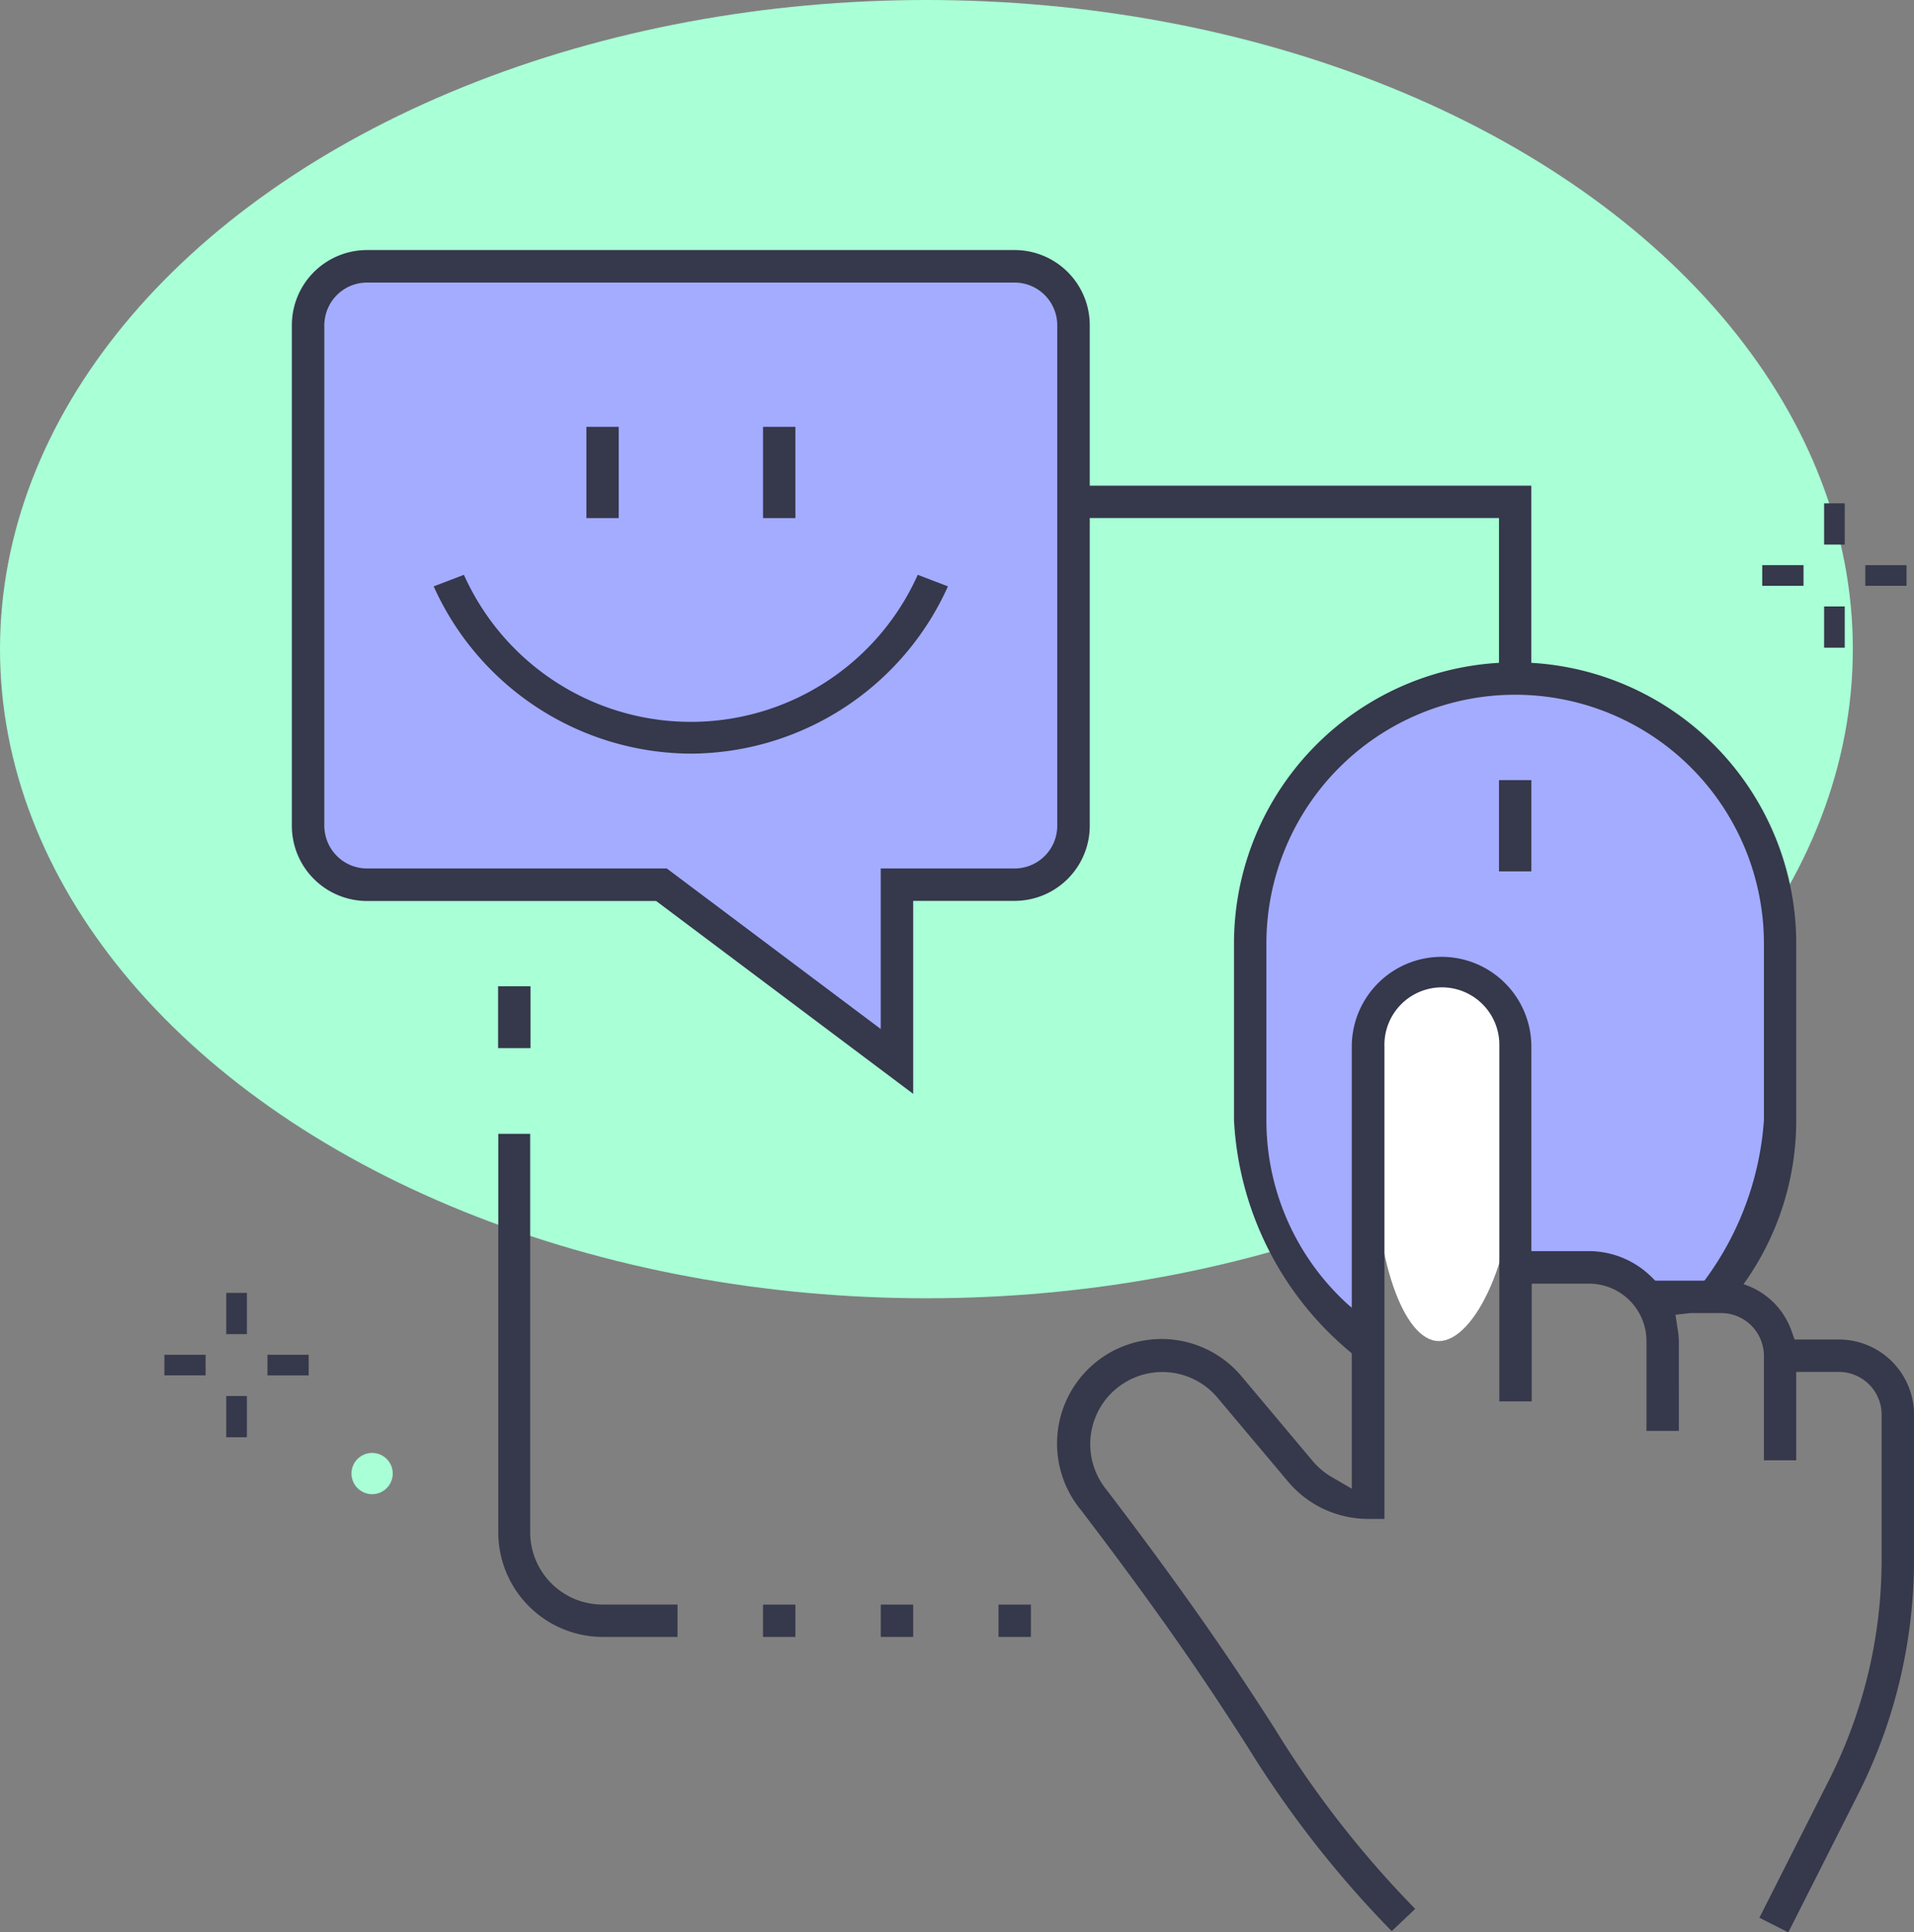 <svg id="Layer_1" data-name="Layer 1" xmlns="http://www.w3.org/2000/svg" viewBox="0 0 33.104 33.411"><rect x="0" y="0" width="33.104" height="33.411" fill="#808080" stroke="none"/><title>icon-personalized-service</title><ellipse cx="16.023" cy="11.225" rx="16.023" ry="11.225" style="fill:#a9ffd6"/><path d="M32.476,17.656a4.831,4.831,0,0,0-4.482-4.5,4.831,4.831,0,0,0-4.454,4.53l-.105,3.03c1.157,3.863,1.327,2.662,1.976,3.4l-.016-4.63c0-.983.291-1.45,1.274-1.45s1.325.391,1.325,1.374l-.007,3.765,1.345-.019a1.707,1.707,0,0,1,1.147.65l1.273-.344a4.249,4.249,0,0,0,.724-2.667Zm-4.31-1.377-.382-.095V14.9l.42.01Z" transform="translate(-1.782 -1.294)" style="fill:#a3acff"/><polygon points="5.607 4.845 18.568 4.845 18.414 14.937 15.513 15.298 15.513 18.187 11.188 15.298 5.61 15.069 5.607 4.845" style="fill:#a3acff"/><path d="M27.994,21.258c0,1.782-.709,3.226-1.325,3.226s-1.115-1.444-1.115-3.226,0-3.134,1.115-3.227C27.951,17.925,27.994,19.476,27.994,21.258Z" transform="translate(-1.782 -1.294)" style="fill:#fff"/><rect x="10.142" y="7.381" width="0.559" height="1.578" style="fill:#36384b"/><rect x="13.197" y="7.381" width="0.56" height="1.578" style="fill:#36384b"/><path d="M13.731,14.326a4.9,4.9,0,0,0,4.446-2.892l-.522-.2a4.3,4.3,0,0,1-7.849,0l-.523.2A4.9,4.9,0,0,0,13.731,14.326Z" transform="translate(-1.782 -1.294)" style="fill:#36384b"/><rect x="25.926" y="13.49" width="0.56" height="1.578" style="fill:#36384b"/><polygon points="26.485 11.504 26.485 8.399 18.798 8.399 18.798 8.958 25.926 8.958 25.926 11.504 26.485 11.504" style="fill:#36384b"/><rect x="8.615" y="17.055" width="0.56" height="1.069" style="fill:#36384b"/><path d="M12.2,29.6h1.3v-.56H12.2a1.25,1.25,0,0,1-1.248-1.248V20.9H10.4v6.9A1.81,1.81,0,0,0,12.2,29.6Z" transform="translate(-1.782 -1.294)" style="fill:#36384b"/><rect x="13.197" y="27.747" width="0.56" height="0.559" style="fill:#36384b"/><rect x="15.234" y="27.747" width="0.56" height="0.559" style="fill:#36384b"/><rect x="17.27" y="27.747" width="0.56" height="0.559" style="fill:#36384b"/><path d="M32.849,17.61a4.862,4.862,0,0,0-9.724,0v3.055a5.589,5.589,0,0,0,2.212,4.168l.074-.722a4.3,4.3,0,0,1-1.726-3.446V17.61a4.3,4.3,0,0,1,8.605,0v3.055a5.258,5.258,0,0,1-1.161,2.945l.631.123a4.855,4.855,0,0,0,1.089-3.068Z" transform="translate(-1.782 -1.294)" style="fill:#36384b"/><path d="M34.886,28.274V25.757a1.3,1.3,0,0,0-1.3-1.3h-.765l-.055-.153a1.3,1.3,0,0,0-1.217-.865H30.41l-.067-.066a1.543,1.543,0,0,0-1.083-.444h-.992V19.393a1.553,1.553,0,0,0-3.106,0v7.644l-.344-.2a1.266,1.266,0,0,1-.342-.29L23.261,25.1a1.807,1.807,0,0,0-2.779,2.311c1.588,2.084,2.3,3.189,2.871,4.077a18.278,18.278,0,0,0,2.5,3.2l.406-.385a17.607,17.607,0,0,1-2.431-3.12c-.549-.852-1.3-2.018-2.906-4.125a1.247,1.247,0,0,1,1.913-1.6l1.213,1.442a1.809,1.809,0,0,0,1.4.659h.279V19.393a.994.994,0,1,1,1.987,0v6.134h.56V23.491h.992a.994.994,0,0,1,.993.993v1.553h.56V24.484a1.371,1.371,0,0,0-.019-.193l-.039-.262L31.017,24h.534a.74.74,0,0,1,.739.739v1.807h.559V25.018h.739a.739.739,0,0,1,.738.739v2.517a8.439,8.439,0,0,1-.9,3.782l-1.214,2.4.5.253,1.213-2.4A8.99,8.99,0,0,0,34.886,28.274Z" transform="translate(-1.782 -1.294)" style="fill:#36384b"/><path d="M20.63,15.574V6.918a1.3,1.3,0,0,0-1.3-1.3H8.13a1.3,1.3,0,0,0-1.3,1.3v8.656a1.3,1.3,0,0,0,1.3,1.3h5l4.446,3.335V16.872h1.757A1.3,1.3,0,0,0,20.63,15.574Zm-3.615.738v2.776l-3.7-2.776H8.13a.739.739,0,0,1-.738-.738V6.918A.739.739,0,0,1,8.13,6.18h11.2a.739.739,0,0,1,.738.738v8.656a.739.739,0,0,1-.738.738Z" transform="translate(-1.782 -1.294)" style="fill:#36384b"/><rect x="31.549" y="8.704" width="0.357" height="0.713" style="fill:#36384b"/><rect x="31.549" y="10.487" width="0.357" height="0.713" style="fill:#36384b"/><rect x="32.262" y="9.773" width="0.713" height="0.357" style="fill:#36384b"/><polyline points="30.479 9.773 31.193 9.773 31.193 10.13 30.479 10.13" style="fill:#36384b"/><rect x="3.913" y="22.357" width="0.357" height="0.713" style="fill:#36384b"/><rect x="3.913" y="24.14" width="0.357" height="0.713" style="fill:#36384b"/><rect x="4.626" y="23.427" width="0.713" height="0.357" style="fill:#36384b"/><polyline points="2.843 23.427 3.556 23.427 3.556 23.783 2.843 23.783" style="fill:#36384b"/><circle cx="6.436" cy="25.481" r="0.357" style="fill:#a9ffd6"/></svg>